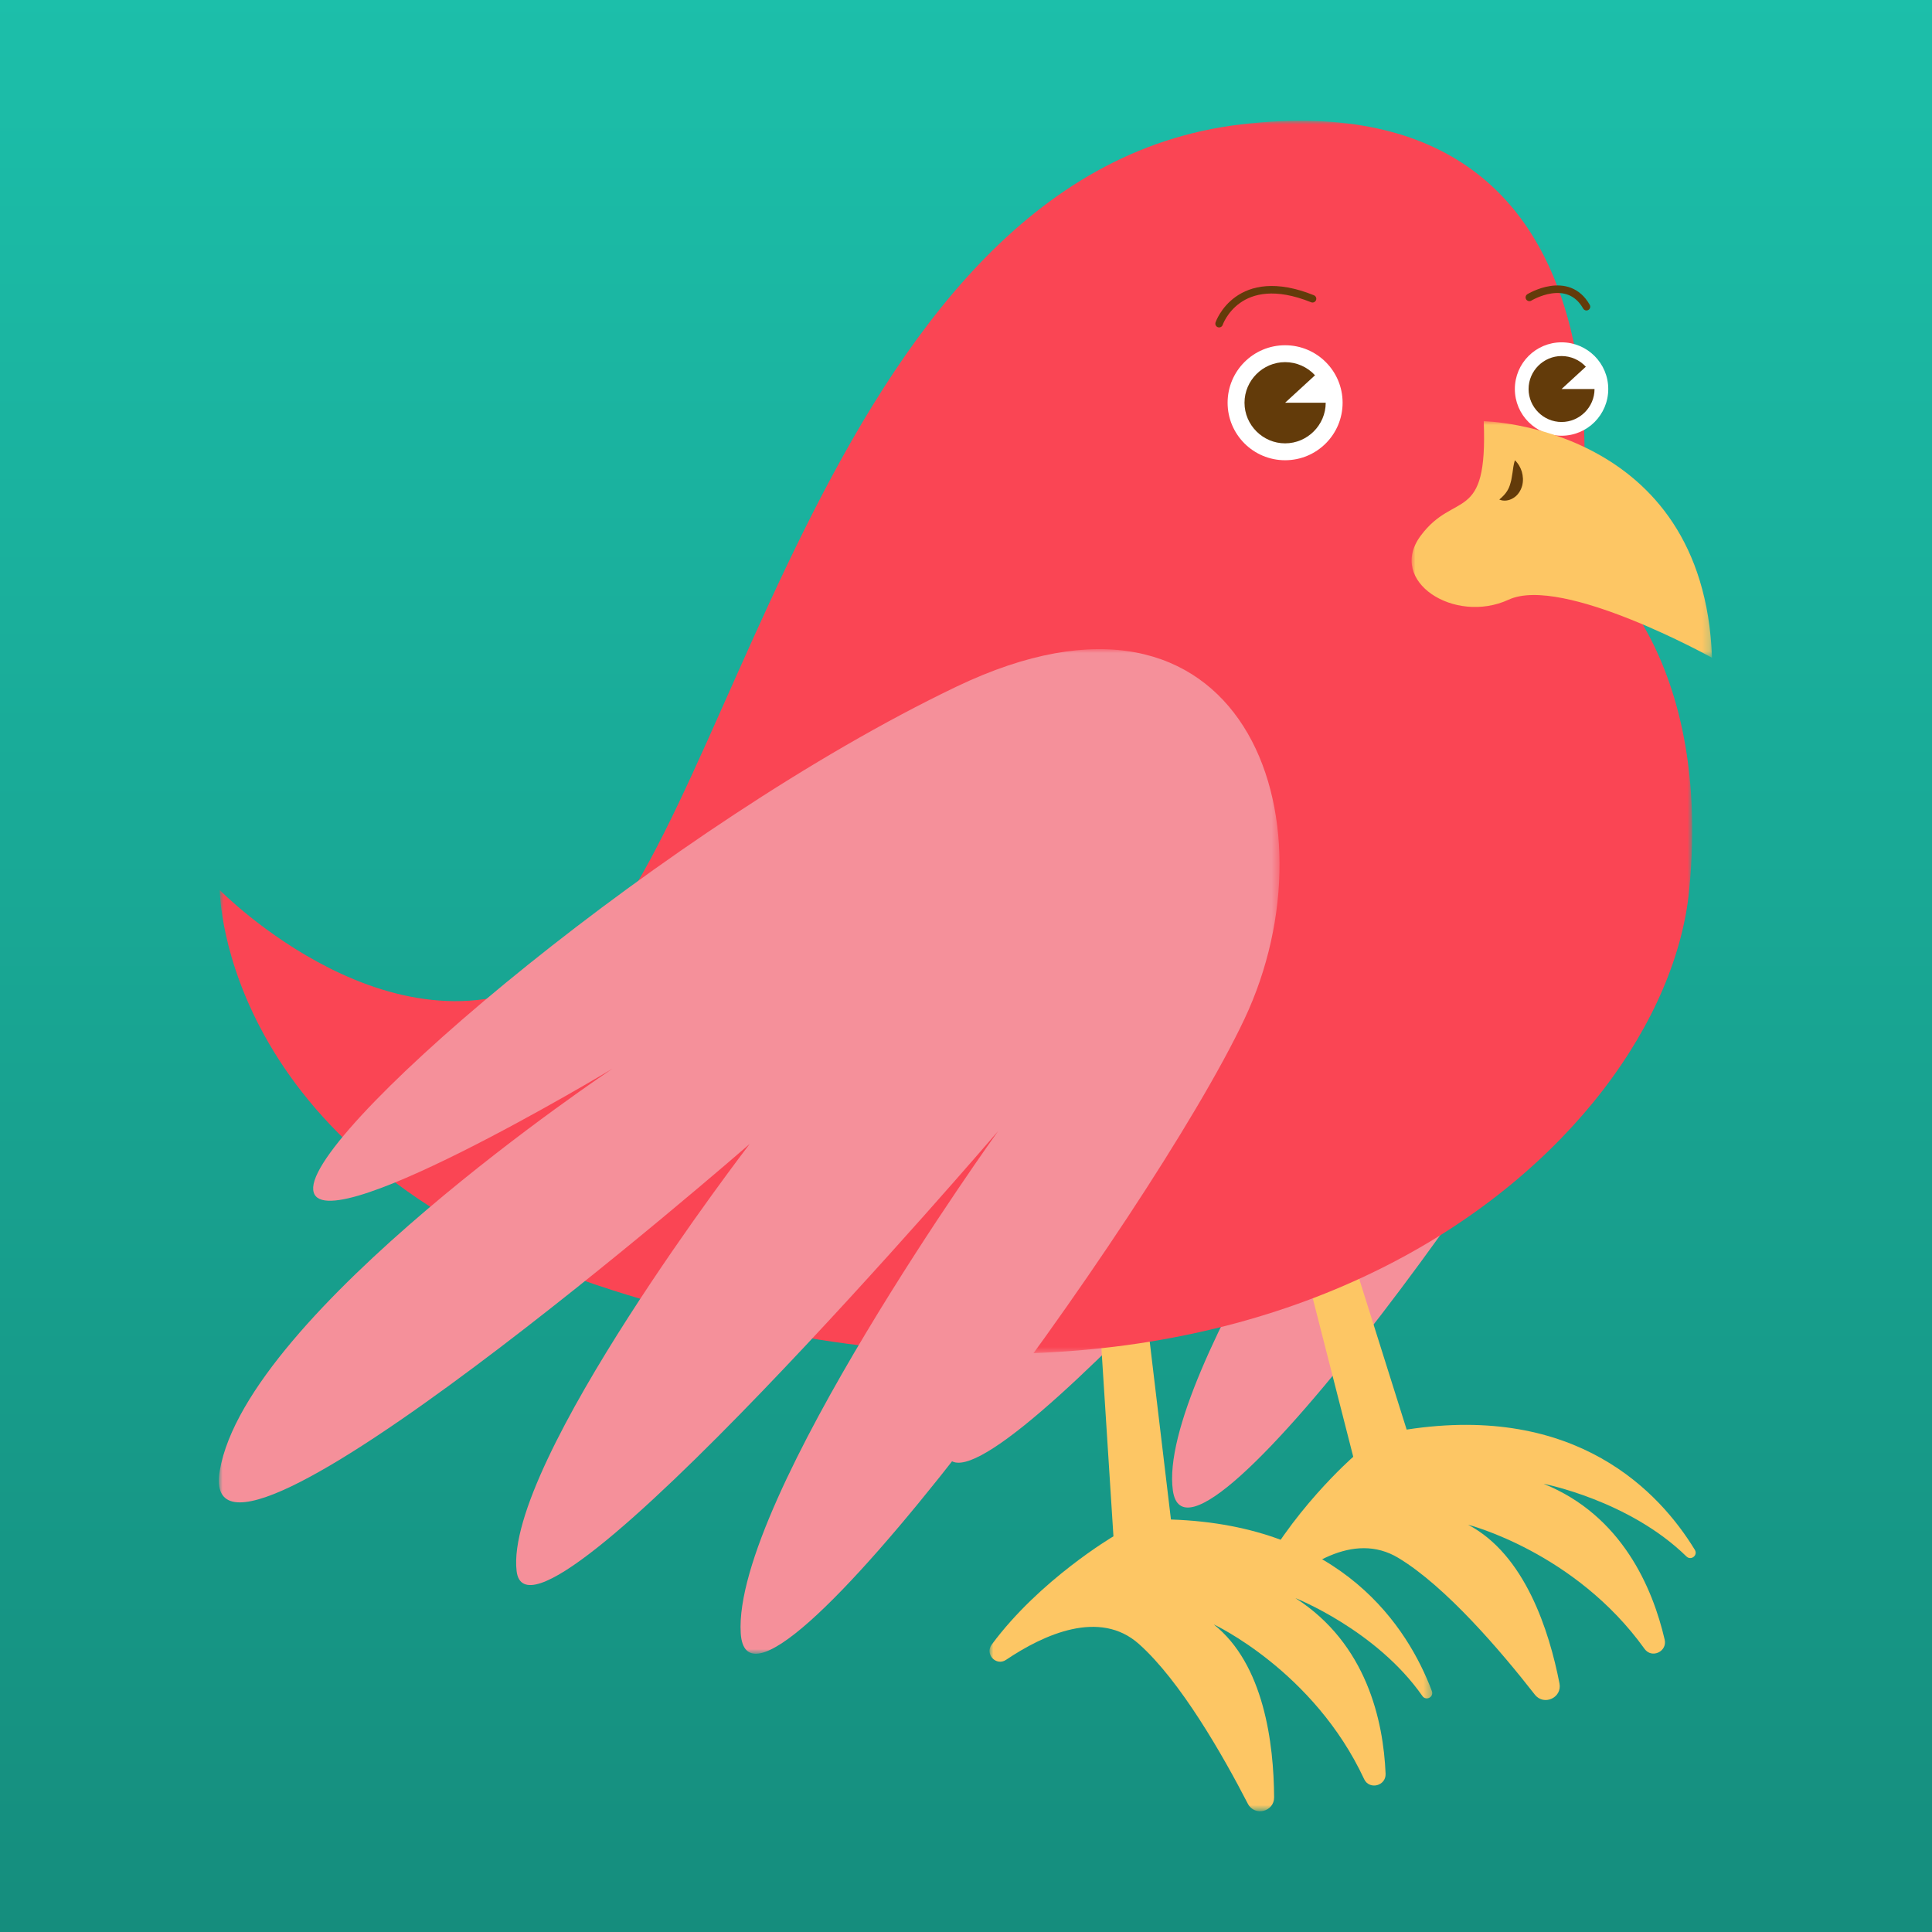 <?xml version="1.0" encoding="UTF-8"?>
<svg width="256px" height="256px" viewBox="0 0 256 256" version="1.1" xmlns="http://www.w3.org/2000/svg" xmlns:xlink="http://www.w3.org/1999/xlink">
    <rect x="0" y="0" width="256" height="256" fill="#333333" stroke="none"/>
    <title>bird</title>
    <defs>
        <linearGradient x1="50%" y1="0%" x2="50%" y2="100%" id="linearGradient-1">
            <stop stop-color="#1CBFAA" offset="0%"></stop>
            <stop stop-color="#158D7D" offset="100%"></stop>
        </linearGradient>
        <polygon id="path-2" points="0 0 58.664 0 58.664 73.308 0 73.308"></polygon>
        <polygon id="path-4" points="-2.42640704e-16 0 195.102 0 195.102 163.392 -2.42640704e-16 163.392"></polygon>
        <polygon id="path-6" points="0 0 39.808 0 39.808 31.351 0 31.351"></polygon>
        <polygon id="path-8" points="0 0 140.548 0 140.548 133.116 0 133.116"></polygon>
    </defs>
    <g id="Page-1" stroke="none" stroke-width="1" fill="none" fill-rule="evenodd">
        <g id="Extra-Large" transform="translate(-628, -31)">
            <g id="bird" transform="translate(628, 31)">
                <rect id="Rectangle" fill="url(#linearGradient-1)" x="0" y="0" width="256" height="256"></rect>
                <g transform="translate(29, 16)">
                    <path d="M156.398,120.697 C156.398,120.697 124.248,166.112 126.412,181.5 C128.577,196.889 177.25,129.439 188.069,105.385 C198.889,81.334 184.224,50.657 147.268,69.358 C110.311,88.06 66.343,125.931 66.312,133.455 C66.28,140.98 104.913,116.95 104.913,116.95 C104.913,116.95 58.536,148.609 56.244,167.312 C53.95,186.016 123.664,124.457 123.664,124.457 C123.664,124.457 93.77,163.846 96.283,176.296 C98.796,188.746 156.398,120.697 156.398,120.697" id="Fill-1" fill="#F5909A"></path>
                    <g id="Group-5" transform="translate(102.117, 150.692)">
                        <mask id="mask-3" fill="white">
                            <use xlink:href="#path-2"></use>
                        </mask>
                        <g id="Clip-4"></g>
                        <path d="M14.345,4.422 L16.42,36.88 C16.42,36.88 6.641,42.625 0.288,51.23 C-0.647,52.495 0.881,54.124 2.187,53.247 C7.231,49.855 14.603,46.514 19.803,51.151 C25.294,56.046 30.882,65.829 34.226,72.309 C35.113,74.028 37.722,73.39 37.71,71.458 C37.667,64.357 36.372,53.824 29.703,48.547 C29.703,48.547 42.959,54.708 49.636,69.046 C50.323,70.52 52.55,69.957 52.481,68.331 C52.186,61.329 49.976,51.117 40.54,45.069 C40.54,45.069 51.246,49.297 57.356,58.036 C57.844,58.734 58.912,58.174 58.612,57.378 C55.457,49.027 46.832,35.41 24.039,34.65 L19.905,0 L14.345,4.422 Z" id="Fill-3" fill="#FDC664" mask="url(#mask-3)"></path>
                    </g>
                    <path d="M142.262,145.519 L150.313,177.031 C150.313,177.031 141.768,184.488 137.119,194.12 C136.435,195.537 138.239,196.855 139.358,195.75 C143.686,191.483 150.313,186.835 156.283,190.427 C162.583,194.221 169.889,202.8 174.374,208.547 C175.565,210.072 178.009,208.964 177.64,207.066 C176.285,200.096 173.06,189.985 165.527,186.036 C165.527,186.036 179.696,189.634 188.913,202.487 C189.862,203.809 191.946,202.843 191.577,201.258 C189.989,194.431 185.926,184.805 175.533,180.611 C175.533,180.611 186.839,182.782 194.46,190.237 C195.069,190.833 196.016,190.084 195.573,189.358 C190.925,181.736 179.928,169.952 157.389,173.428 L146.907,140.143 L142.262,145.519 Z" id="Fill-6" fill="#FDC664"></path>
                    <g id="Group-10" transform="translate(0.126, 0)">
                        <mask id="mask-5" fill="white">
                            <use xlink:href="#path-4"></use>
                        </mask>
                        <g id="Clip-9"></g>
                        <path d="M-2.42640704e-16,101.948 C-2.42640704e-16,101.948 23.53,125.885 45.376,112.685 C67.22,99.486 79.2,7.086 135.302,0.485 C191.402,-6.115 179.851,56.79 179.851,56.79 C179.851,56.79 198.001,68.11 194.701,101.948 C191.402,135.786 139.345,182.752 52.022,154.958 C-2.42640704e-16,138.402 -2.42640704e-16,101.948 -2.42640704e-16,101.948" id="Fill-8" fill="#FA4554" mask="url(#mask-5)"></path>
                    </g>
                    <path d="M184.102,35.548 C184.102,38.965 181.332,41.736 177.914,41.736 C174.497,41.736 171.726,38.965 171.726,35.548 C171.726,32.131 174.497,29.36 177.914,29.36 C181.332,29.36 184.102,32.131 184.102,35.548" id="Fill-11" fill="#FFFFFF"></path>
                    <path d="M177.915,35.548 L182.284,35.548 C182.284,37.945 180.312,39.917 177.915,39.917 C175.518,39.917 173.545,37.945 173.545,35.548 C173.545,33.151 175.518,31.178 177.915,31.178 C179.137,31.178 180.307,31.692 181.133,32.591 L177.915,35.548 Z" id="Fill-13" fill="#633B0A"></path>
                    <path d="M148.902,37.365 C148.902,41.573 145.491,44.984 141.283,44.984 C137.075,44.984 133.664,41.573 133.664,37.365 C133.664,33.158 137.075,29.747 141.283,29.747 C145.491,29.747 148.902,33.158 148.902,37.365" id="Fill-15" fill="#FFFFFF"></path>
                    <path d="M141.283,37.365 L146.664,37.365 C146.664,40.317 144.235,42.746 141.283,42.746 C138.332,42.746 135.903,40.317 135.903,37.365 C135.903,34.414 138.332,31.985 141.283,31.985 C142.788,31.985 144.228,32.616 145.246,33.726 L141.283,37.365 Z" id="Fill-17" fill="#633B0A"></path>
                    <g id="Group-21" transform="translate(158.044, 39.81)">
                        <mask id="mask-7" fill="white">
                            <use xlink:href="#path-6"></use>
                        </mask>
                        <g id="Clip-20"></g>
                        <path d="M9.558,0 C9.558,0 38.709,0.55 39.809,31.351 C39.809,31.351 20.009,20.35 12.858,23.65 C5.708,26.951 -3.286,21.227 1.205,15.178 C5.697,9.128 10.108,13.75 9.558,0" id="Fill-19" fill="#FDC664" mask="url(#mask-7)"></path>
                    </g>
                    <g id="Group-24" transform="translate(0, 70.015)">
                        <mask id="mask-9" fill="white">
                            <use xlink:href="#path-8"></use>
                        </mask>
                        <g id="Clip-23"></g>
                        <path d="M103.251,63.864 C103.251,63.864 68.051,112.797 69.151,130.397 C70.251,147.998 123.454,75.396 135.902,48.996 C148.352,22.597 135.834,-13.3 97.677,4.997 C59.521,23.293 13.051,62.753 12.501,71.274 C11.951,79.797 52.147,55.596 52.147,55.596 C52.147,55.596 3.7,87.833 0.125,108.84 C-3.449,129.847 70.337,65.565 70.337,65.565 C70.337,65.565 37.8,107.846 39.452,122.147 C41.102,136.447 103.251,63.864 103.251,63.864" id="Fill-22" fill="#F5909A" mask="url(#mask-9)"></path>
                    </g>
                    <path d="M169.664,50.192 C170.634,49.387 170.957,48.745 171.159,47.96 C171.292,47.572 171.321,47.111 171.418,46.623 C171.483,46.124 171.545,45.596 171.728,44.985 C172.181,45.415 172.478,45.937 172.653,46.51 C172.815,47.091 172.864,47.725 172.691,48.375 C172.514,49.009 172.114,49.646 171.519,49.993 C170.946,50.351 170.249,50.446 169.664,50.192" id="Fill-25" fill="#633B0A"></path>
                    <path d="M132.539,26.885 C132.539,26.885 135.014,19.598 144.915,23.586" id="Stroke-27" stroke="#633B0A" stroke-linecap="round" stroke-linejoin="round"></path>
                    <path d="M173.65,23.406 C173.65,23.406 178.74,20.285 181.214,24.638" id="Stroke-29" stroke="#633B0A" stroke-linecap="round" stroke-linejoin="round"></path>
                </g>
            </g>
        </g>
    </g>
</svg>